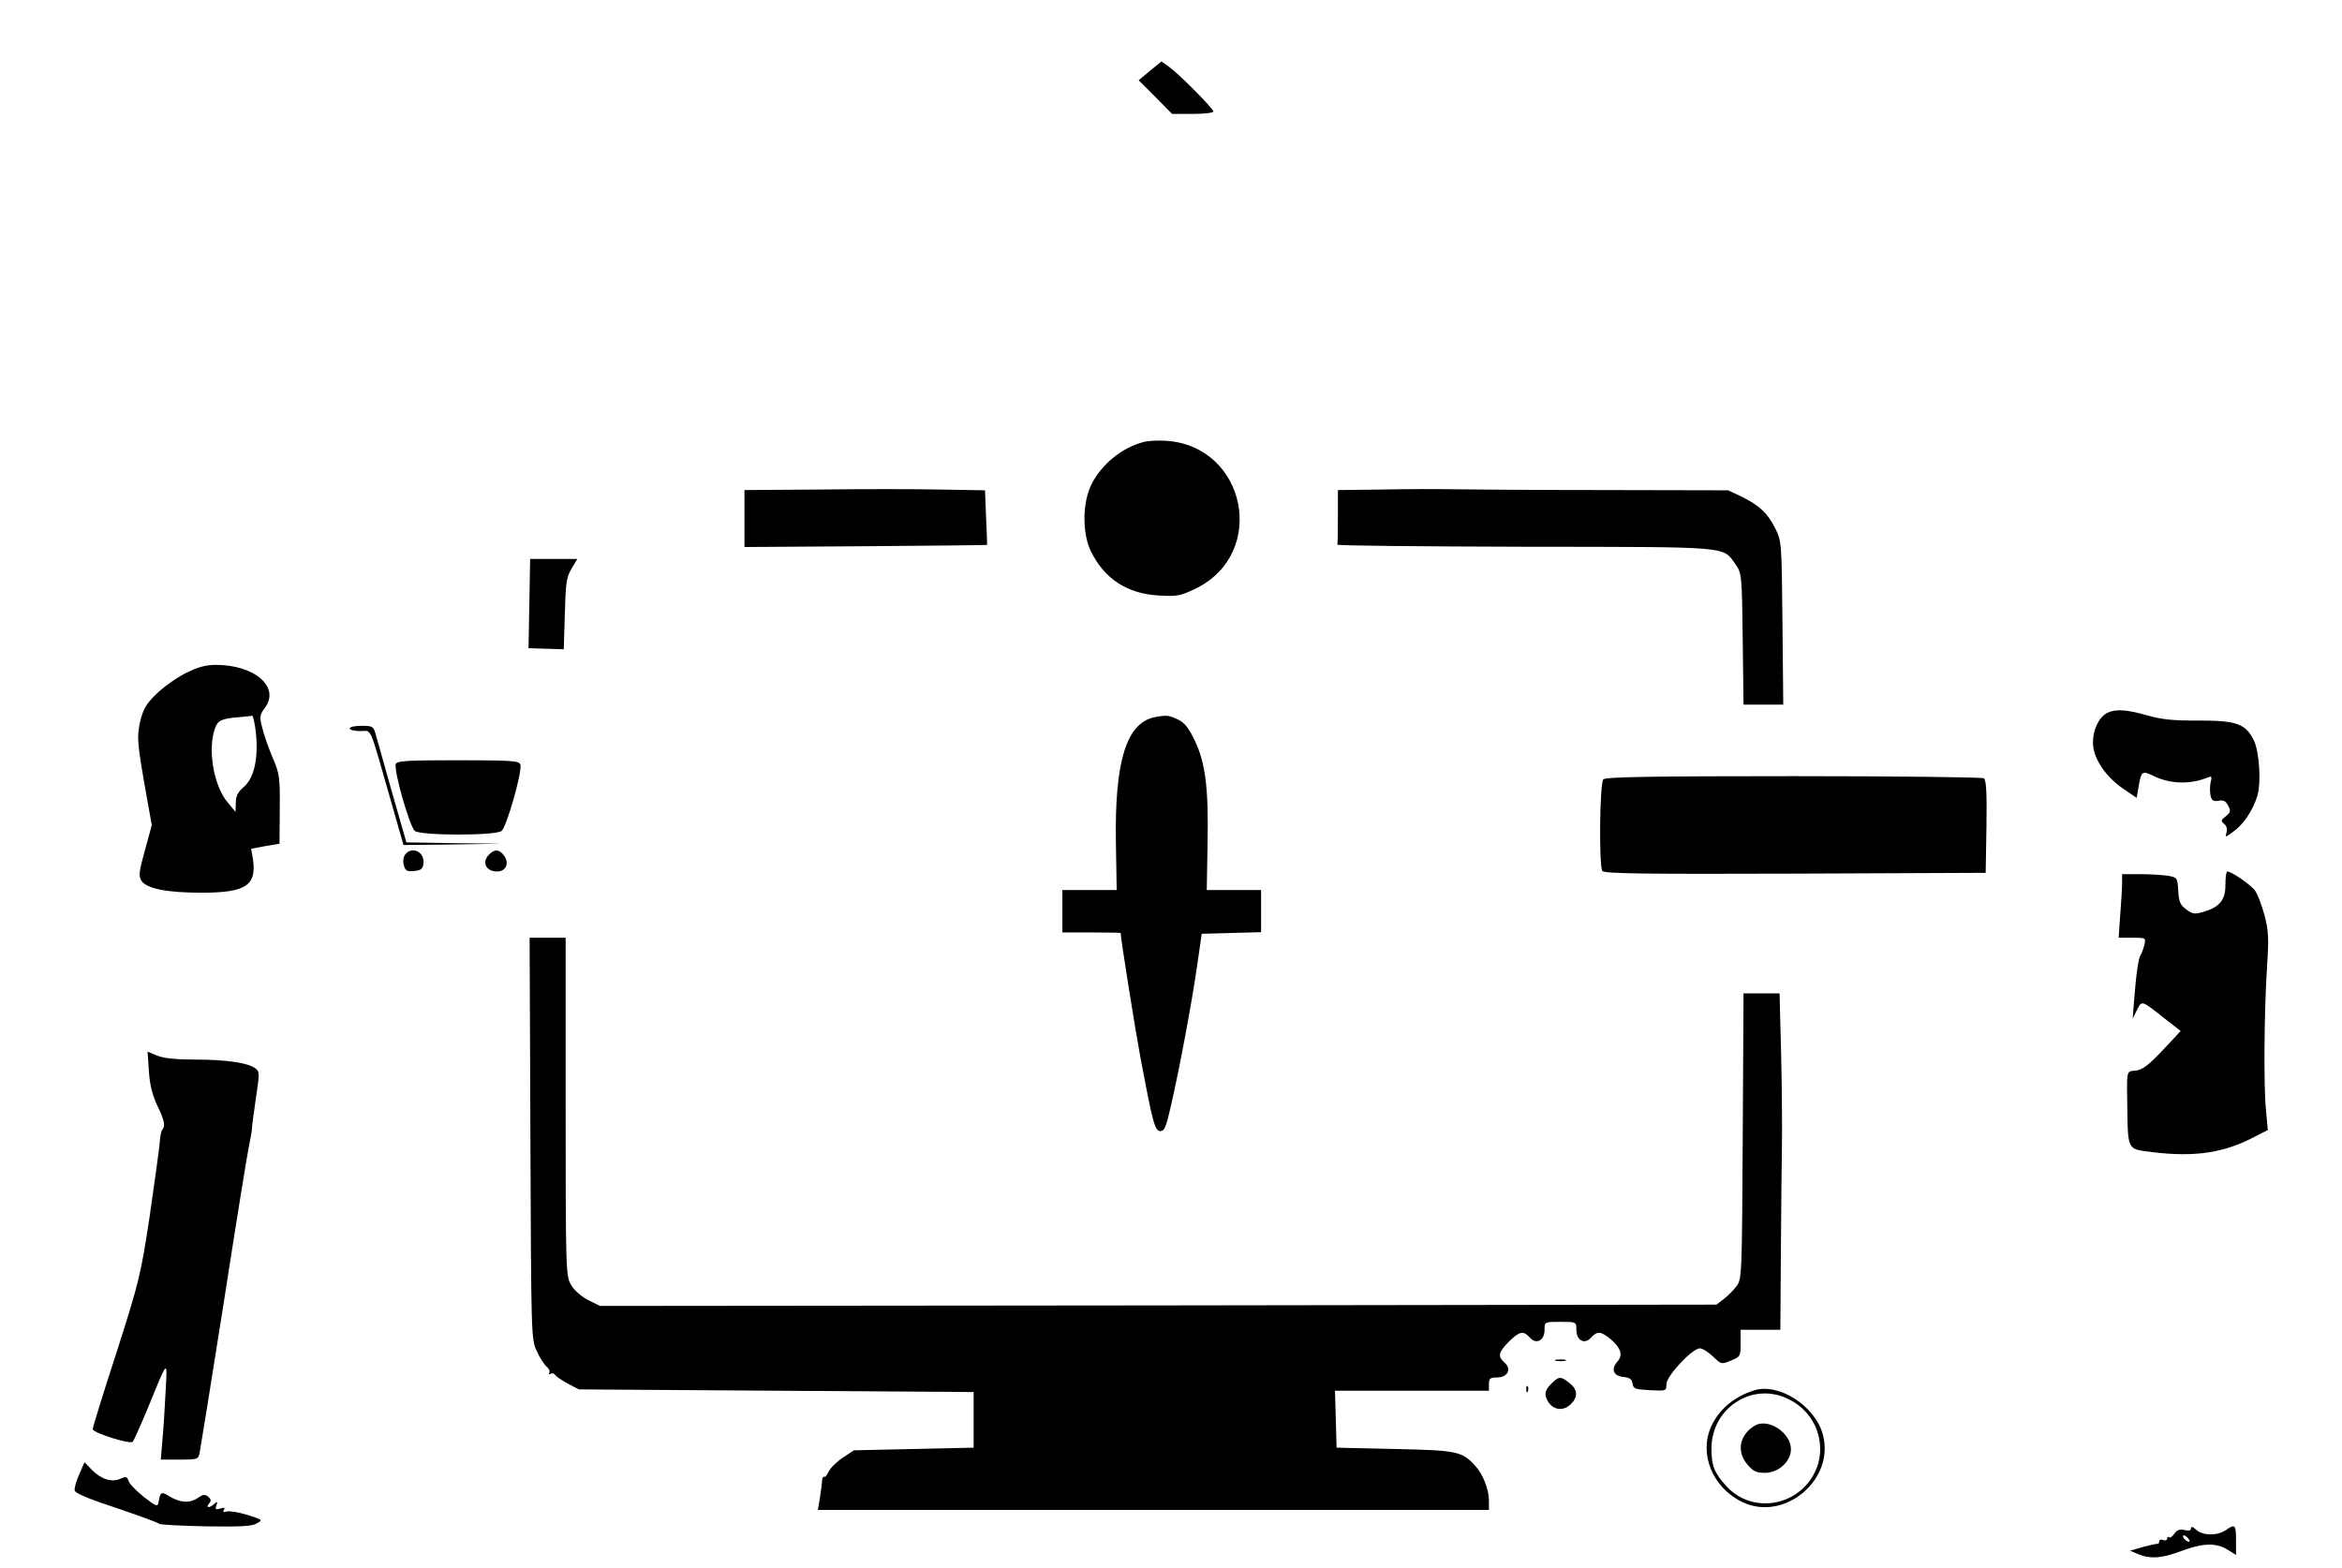 <?xml version="1.0" standalone="no"?>
<!DOCTYPE svg PUBLIC "-//W3C//DTD SVG 20010904//EN"
 "http://www.w3.org/TR/2001/REC-SVG-20010904/DTD/svg10.dtd">
<svg version="1.0" xmlns="http://www.w3.org/2000/svg"
 width="884pt" height="592pt" viewBox="0 0 884 592"
 preserveAspectRatio="xMidYMid meet">

<g transform="translate(0,592) scale(0.1,-0.1)"
fill="#000000" stroke="none">
<path d="M4341 5653 l-43 -36 63 -63 63 -64 78 0 c43 0 78 4 78 9 0 11 -132
144 -169 170 l-27 19 -43 -35z"/>
<path d="M4315 4251 c-79 -21 -154 -81 -193 -155 -37 -70 -38 -188 -4 -258 51
-103 136 -159 255 -166 71 -4 82 -2 142 27 271 134 188 538 -114 557 -31 2
-69 0 -86 -5z"/>
<path d="M3093 4072 l-283 -2 0 -108 0 -107 457 3 c252 2 458 4 459 5 0 1 -1
48 -4 104 l-4 102 -172 3 c-94 2 -298 2 -453 0z"/>
<path d="M5218 4072 l-168 -2 0 -100 c0 -55 -1 -103 -2 -106 -2 -4 317 -7 707
-8 789 -1 746 3 797 -68 22 -32 23 -40 26 -280 l3 -248 75 0 75 0 -3 308 c-3
302 -3 308 -27 357 -30 59 -59 86 -127 120 l-51 24 -469 1 c-258 0 -514 2
-569 3 -55 1 -175 1 -267 -1z"/>
<path d="M1998 3641 l-3 -168 67 -2 66 -2 4 133 c3 116 6 138 25 171 l22 37
-89 0 -89 0 -3 -169z"/>
<path d="M699 3378 c-35 -18 -85 -54 -110 -79 -38 -37 -49 -57 -60 -103 -13
-60 -12 -77 26 -291 l18 -100 -26 -95 c-23 -82 -24 -97 -13 -115 20 -30 97
-45 227 -45 166 0 208 27 194 125 l-7 41 54 10 53 9 1 130 c1 121 -1 135 -27
195 -15 36 -33 86 -39 112 -11 42 -10 49 10 76 58 78 -38 162 -185 162 -39 0
-68 -8 -116 -32z m267 -225 c10 -96 -7 -171 -46 -204 -22 -19 -30 -34 -30 -60
l-1 -34 -29 35 c-53 62 -77 199 -49 279 11 32 23 38 94 44 22 2 43 4 47 5 3 1
10 -28 14 -65z"/>
<path d="M7954 3229 c-31 -16 -54 -62 -54 -112 0 -58 46 -128 115 -175 l50
-34 7 41 c10 60 14 63 56 42 63 -31 140 -33 205 -6 15 6 17 4 11 -19 -3 -14
-3 -37 0 -50 4 -18 11 -22 30 -19 18 4 27 -1 36 -18 11 -20 10 -25 -8 -40 -19
-15 -20 -18 -7 -29 10 -8 13 -21 9 -33 -6 -19 -5 -19 25 3 38 26 74 80 91 134
16 51 8 171 -14 214 -31 60 -65 72 -206 72 -96 -1 -142 4 -197 20 -79 22 -117
24 -149 9z"/>
<path d="M4360 3213 c-108 -21 -153 -165 -148 -473 l3 -180 -102 0 -103 0 0
-80 0 -80 110 0 c61 0 110 -1 110 -2 0 -21 57 -377 76 -478 45 -238 53 -270
74 -270 15 0 22 17 38 88 32 136 80 394 100 532 l18 125 112 3 112 3 0 79 0
80 -102 0 -103 0 3 177 c4 209 -8 304 -49 389 -22 46 -38 66 -63 78 -34 16
-41 17 -86 9z"/>
<path d="M1320 3170 c0 -5 18 -10 40 -10 45 0 31 31 115 -262 l48 -168 186 2
186 3 -181 2 -180 3 -54 188 c-29 103 -57 202 -62 220 -8 30 -12 32 -53 32
-25 0 -45 -4 -45 -10z"/>
<path d="M1494 3036 c-9 -23 53 -239 72 -253 25 -18 303 -18 327 0 19 14 80
228 71 251 -5 14 -33 16 -235 16 -189 0 -231 -2 -235 -14z"/>
<path d="M6052 2978 c-14 -14 -17 -324 -4 -346 7 -10 159 -12 728 -10 l719 3
3 174 c2 133 -1 176 -10 183 -7 4 -330 8 -718 8 -536 0 -709 -3 -718 -12z"/>
<path d="M1530 2695 c-7 -9 -10 -25 -6 -40 6 -22 11 -26 39 -23 25 2 33 8 35
26 7 44 -41 70 -68 37z"/>
<path d="M1846 2694 c-29 -29 -12 -64 31 -64 32 0 46 31 27 58 -18 26 -37 28
-58 6z"/>
<path d="M8400 2580 c0 -57 -21 -84 -82 -102 -34 -10 -42 -9 -66 9 -22 16 -28
29 -30 70 -3 50 -4 51 -40 57 -20 3 -67 6 -104 6 l-68 0 0 -32 c0 -18 -3 -72
-7 -120 l-6 -88 52 0 c51 0 51 0 45 -27 -4 -16 -10 -32 -14 -38 -8 -11 -17
-69 -25 -175 l-5 -65 16 32 c19 37 16 38 102 -30 l63 -49 -53 -57 c-70 -75
-91 -91 -122 -93 -30 -3 -29 4 -26 -163 1 -121 6 -132 60 -140 176 -25 288
-12 405 46 l65 33 -7 76 c-9 89 -7 366 4 540 7 107 6 135 -9 193 -10 38 -26
80 -35 93 -14 22 -89 74 -106 74 -4 0 -7 -22 -7 -50z"/>
<path d="M2002 1623 c3 -744 3 -759 24 -803 11 -25 28 -51 37 -59 9 -7 14 -18
10 -24 -3 -5 -1 -7 5 -3 6 3 13 2 17 -4 3 -6 25 -20 48 -33 l42 -22 745 -5
745 -5 0 -105 0 -105 -226 -5 -226 -5 -42 -28 c-23 -15 -47 -39 -53 -52 -6
-13 -14 -23 -17 -20 -4 2 -7 -4 -8 -13 0 -9 -4 -38 -8 -65 l-8 -47 1267 0
1266 0 0 35 c0 43 -23 101 -53 133 -49 53 -67 57 -302 62 l-220 5 -3 108 -3
107 291 0 290 0 0 25 c0 21 5 25 30 25 40 0 57 31 30 55 -28 25 -25 39 15 80
41 40 55 43 80 15 24 -27 55 -10 55 30 0 30 0 30 60 30 60 0 60 0 60 -30 0
-40 31 -57 55 -30 24 26 37 25 74 -5 39 -33 48 -61 26 -85 -25 -28 -16 -54 22
-58 24 -2 33 -9 35 -25 3 -20 10 -22 66 -25 61 -3 62 -3 62 23 0 31 98 135
126 135 10 0 32 -14 50 -31 31 -30 32 -30 68 -15 35 14 36 17 36 65 l0 51 75
0 75 0 2 293 c1 160 3 342 4 402 1 61 0 215 -3 343 l-6 232 -68 0 -68 0 -3
-539 c-3 -527 -3 -540 -24 -567 -11 -15 -33 -37 -48 -48 l-27 -21 -2107 -3
-2107 -2 -45 22 c-26 14 -53 37 -65 58 -19 34 -20 51 -20 673 l0 637 -68 0
-68 0 3 -757z"/>
<path d="M562 1877 c3 -51 13 -90 31 -129 28 -58 32 -79 20 -92 -4 -4 -9 -26
-10 -49 -2 -23 -19 -148 -38 -278 -34 -224 -40 -248 -125 -514 -50 -153 -90
-284 -90 -290 0 -14 141 -58 151 -48 4 5 28 58 53 118 82 200 78 197 71 70 -3
-60 -8 -143 -12 -182 l-6 -73 71 0 c69 0 71 1 76 28 3 15 44 270 91 567 46
297 89 563 95 590 6 28 11 57 11 65 0 8 7 60 15 115 14 92 14 100 -2 112 -28
21 -111 33 -225 33 -75 0 -121 5 -146 15 l-36 15 5 -73z"/>
<path d="M5873 783 c9 -2 25 -2 35 0 9 3 1 5 -18 5 -19 0 -27 -2 -17 -5z"/>
<path d="M5854 695 c-18 -19 -23 -31 -19 -48 15 -47 61 -61 95 -27 27 27 25
55 -6 79 -34 27 -40 26 -70 -4z"/>
<path d="M5761 674 c0 -11 3 -14 6 -6 3 7 2 16 -1 19 -3 4 -6 -2 -5 -13z"/>
<path d="M6620 671 c-75 -24 -132 -72 -161 -136 -47 -103 5 -231 117 -285 159
-77 352 85 304 256 -30 108 -167 195 -260 165z m125 -30 c143 -65 169 -250 50
-349 -85 -69 -207 -62 -279 18 -46 51 -56 77 -56 142 0 151 151 251 285 189z"/>
<path d="M6625 539 c-59 -34 -72 -98 -29 -148 21 -25 33 -31 66 -31 51 0 98
43 98 89 0 62 -85 118 -135 90z"/>
<path d="M299 354 c-11 -24 -19 -52 -17 -61 2 -10 54 -32 158 -66 85 -29 157
-55 160 -59 3 -4 82 -8 175 -10 131 -2 176 0 194 11 24 13 23 14 -35 32 -32
10 -67 16 -78 13 -13 -4 -16 -2 -11 6 5 9 2 10 -14 5 -17 -5 -20 -3 -14 12 5
15 3 16 -8 6 -18 -17 -34 -16 -20 1 9 10 8 16 -3 26 -12 9 -20 9 -38 -4 -30
-21 -66 -20 -106 4 -34 21 -37 19 -44 -23 -3 -16 -10 -13 -55 22 -29 23 -55
50 -58 61 -5 16 -10 17 -30 8 -32 -15 -72 -3 -107 32 l-29 30 -20 -46z"/>
<path d="M8270 150 c0 -8 -8 -10 -24 -6 -18 4 -29 1 -39 -14 -7 -11 -17 -17
-20 -13 -4 3 -7 1 -7 -5 0 -6 -7 -9 -15 -6 -8 4 -15 1 -15 -5 0 -6 -3 -10 -7
-9 -5 0 -29 -5 -55 -12 l-48 -14 31 -13 c46 -19 89 -16 163 12 80 30 130 32
174 5 l32 -20 0 55 c0 60 -4 63 -38 39 -32 -22 -87 -22 -112 1 -13 12 -20 14
-20 5z m-5 -49 c-6 -5 -25 10 -25 20 0 5 6 4 14 -3 8 -7 12 -15 11 -17z"/>
</g>
</svg>
